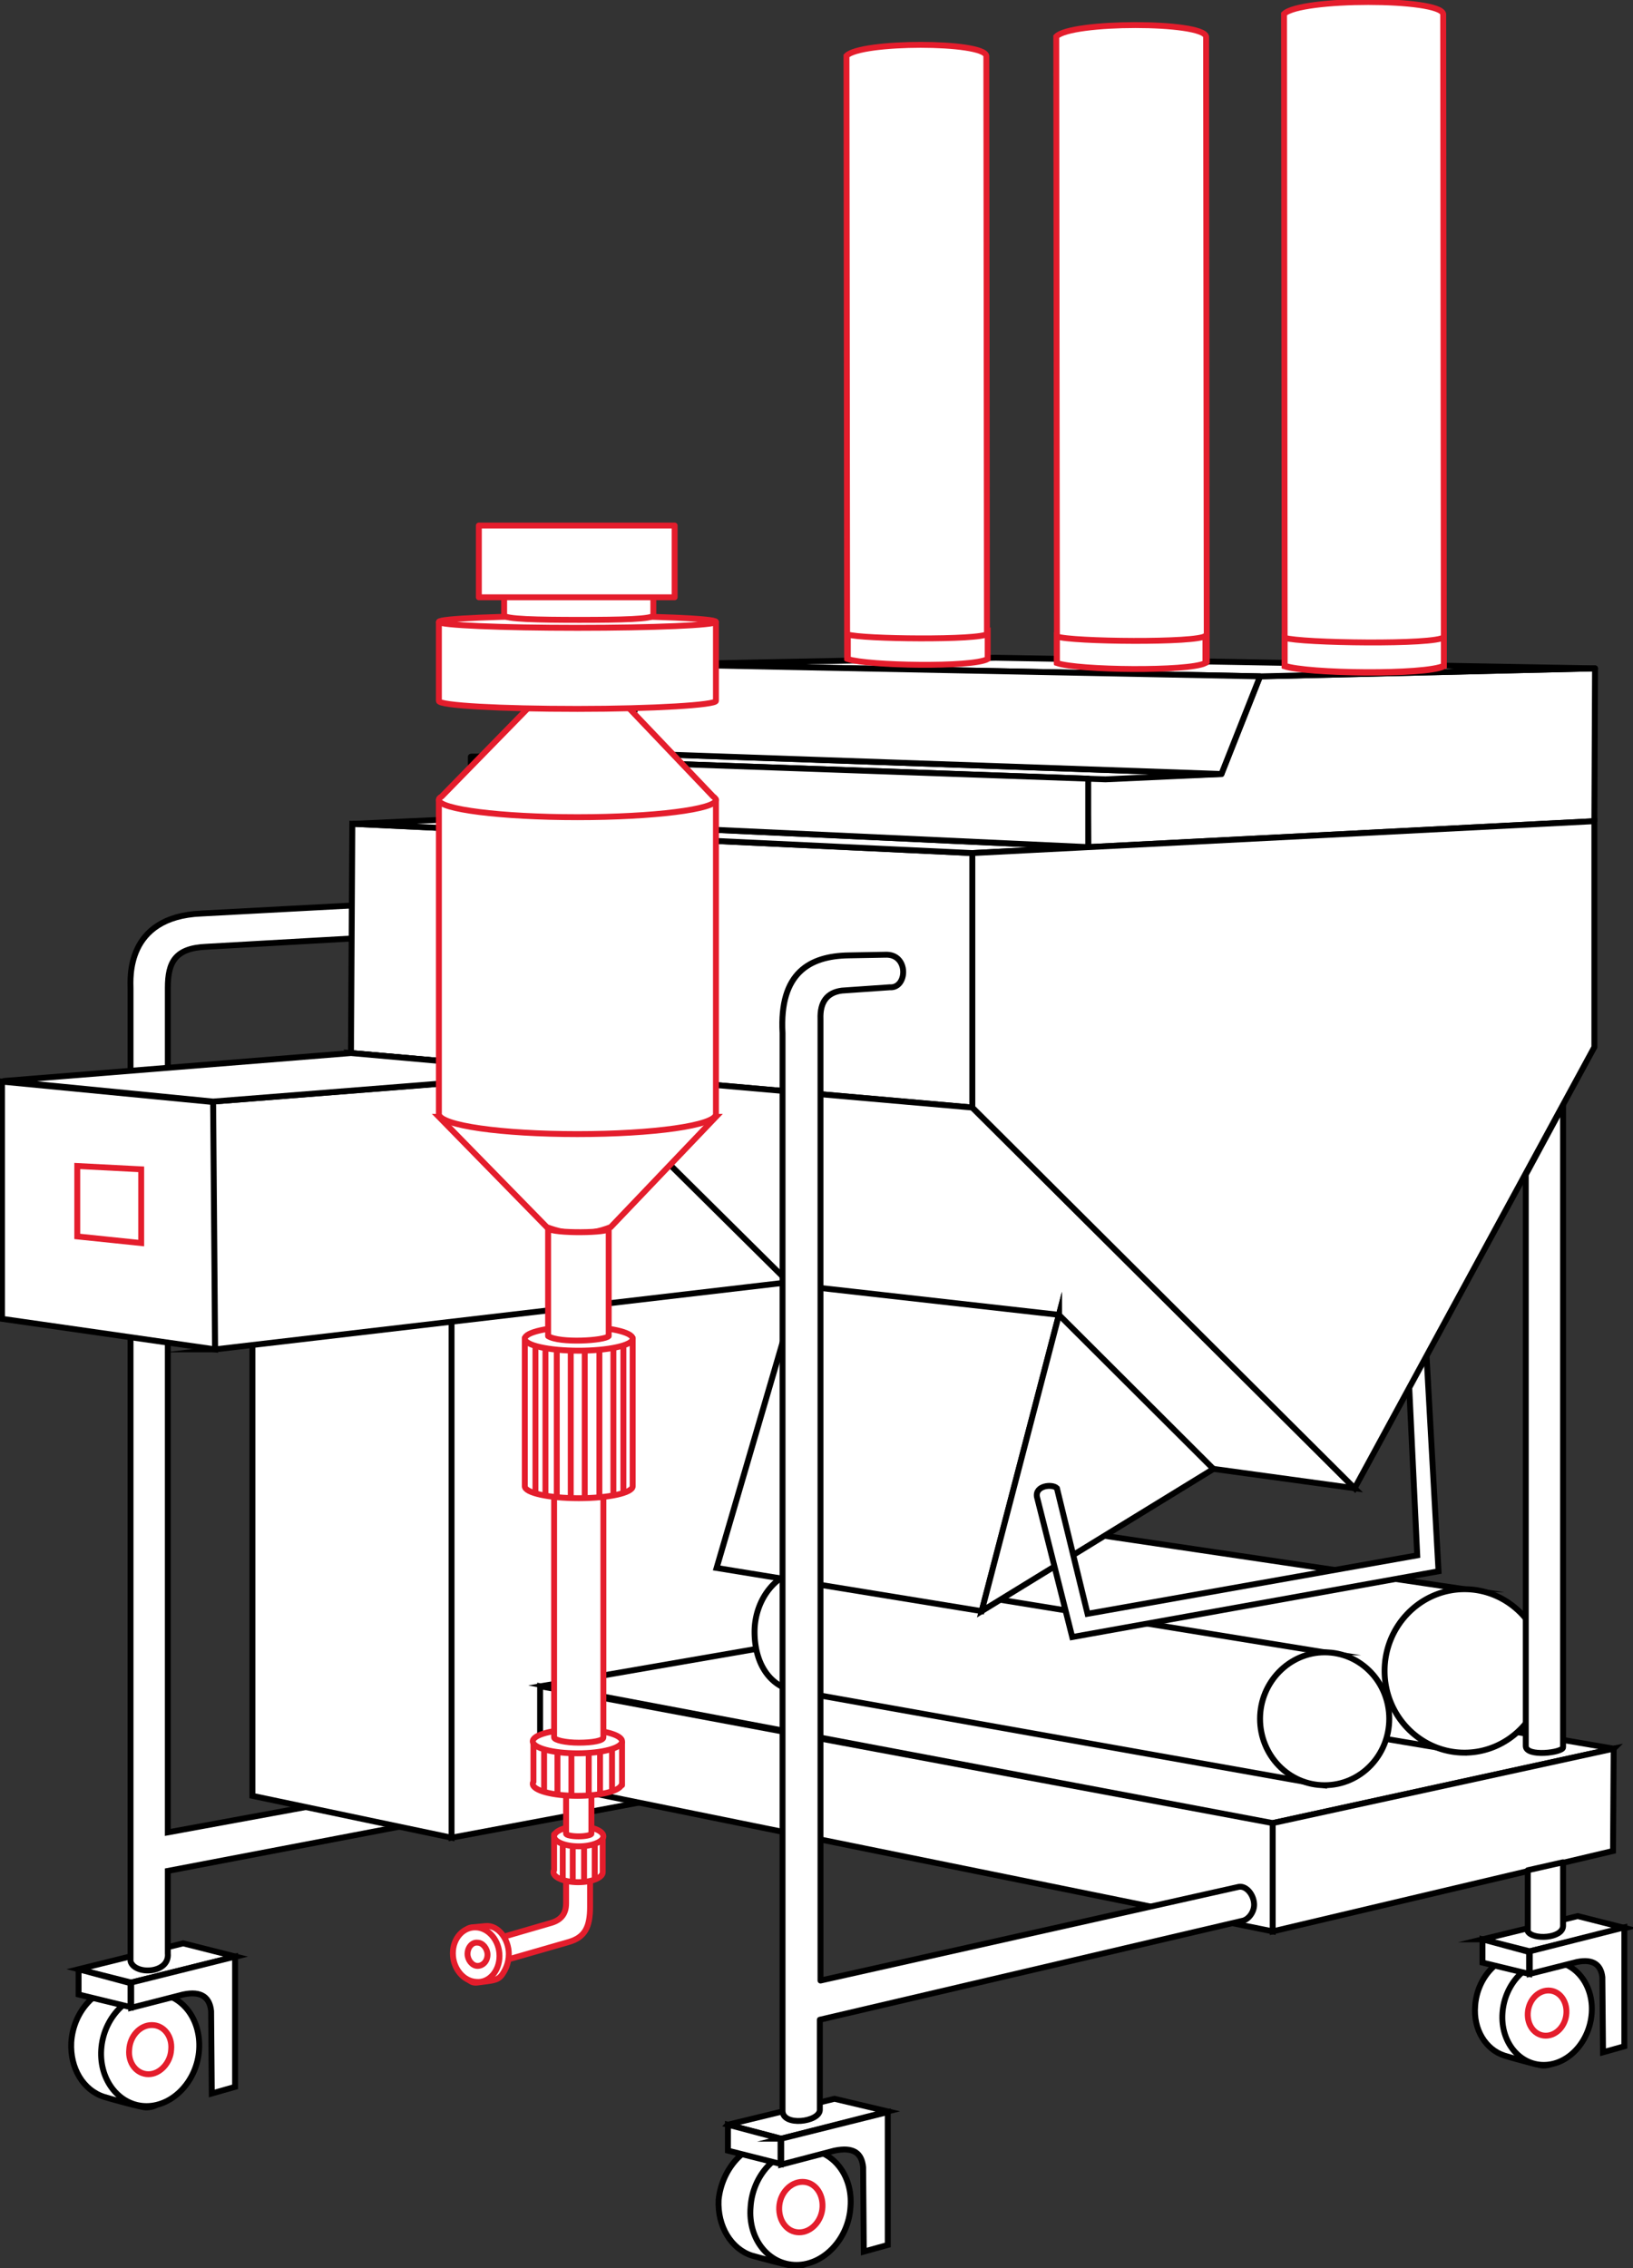 <svg width="157" height="218" fill="none" xmlns="http://www.w3.org/2000/svg"><rect width="100%" height="100%" fill="#333333" stroke="none"/><g clip-path="url(#clip0)" stroke-width=".567" stroke-miterlimit="22.926"><path fill-rule="evenodd" clip-rule="evenodd" d="M7.556 189.265l10.052-2.49 5.059 1.277-10.053 2.491-5.058-1.278zm4.354 1.597c2.625 0 4.546 2.426 4.353 5.427-.192 3.002.32 6.258-2.24 6.258-.449 0-3.65-.894-4.034-1.021-1.985-.639-3.266-2.746-3.138-5.237.192-3.001 2.433-5.427 5.058-5.427z" fill="#fff" stroke="#000"/><path fill-rule="evenodd" clip-rule="evenodd" d="M14.79 191.564c2.626 0 4.547 2.427 4.354 5.428-.192 3.001-2.497 5.427-5.058 5.427s-4.546-2.426-4.354-5.427c.192-3.001 2.497-5.428 5.058-5.428z" fill="#fff" stroke="#000"/><path fill-rule="evenodd" clip-rule="evenodd" d="M14.599 194.629c1.152 0 1.985 1.086 1.857 2.363-.064 1.277-1.089 2.362-2.178 2.362-1.152 0-1.984-1.085-1.856-2.362.064-1.277 1.024-2.363 2.177-2.363z" fill="#fff" stroke="#E41D2C"/><path fill-rule="evenodd" clip-rule="evenodd" d="M12.614 190.543l9.988-2.491v12.516l-2.24.638-.065-7.918c-.128-1.277-.896-1.979-2.689-1.596l-4.994 1.277v-2.426zm-5.058-1.278l4.994 1.341v2.299l-4.994-1.213v-2.427zm134.973-2.873l9.156-2.235 4.547 1.149-9.157 2.235-4.546-1.149zm3.906 1.469c2.369 0 4.162 2.234 3.97 4.98-.192 2.746.32 5.683-2.049 5.683-.384 0-3.329-.83-3.714-.958-1.792-.574-3.009-2.49-2.817-4.789.192-2.745 2.241-4.916 4.61-4.916z" fill="#fff" stroke="#000"/><path fill-rule="evenodd" clip-rule="evenodd" d="M149.06 188.499c2.369 0 4.162 2.235 3.97 4.981-.192 2.745-2.241 4.98-4.61 4.98s-4.162-2.235-3.97-4.98c.192-2.746 2.241-4.981 4.61-4.981z" fill="#fff" stroke="#000"/><path fill-rule="evenodd" clip-rule="evenodd" d="M148.869 191.309c1.024 0 1.792.958 1.728 2.171-.064 1.213-.96 2.171-1.985 2.171-1.024 0-1.792-.958-1.728-2.171.064-1.213.96-2.171 1.985-2.171z" fill="#fff" stroke="#E41D2C"/><path fill-rule="evenodd" clip-rule="evenodd" d="M147.075 187.541l9.092-2.299v11.43l-2.049.575-.064-7.215c-.128-1.15-.832-1.788-2.433-1.469l-4.546 1.149v-2.171zm-4.546-1.149l4.482 1.213v2.107l-4.482-1.085v-2.235zm-72.545 17.815l10.245-2.49 5.122 1.213-10.244 2.618-5.123-1.341zm4.354 1.661c2.69 0 4.675 2.49 4.418 5.555-.192 3.065.32 6.385-2.305 6.385-.448 0-3.713-.894-4.161-1.021-1.985-.639-3.33-2.81-3.202-5.364.32-3.065 2.625-5.555 5.25-5.555z" fill="#fff" stroke="#000"/><path fill-rule="evenodd" clip-rule="evenodd" d="M77.348 206.57c2.689 0 4.674 2.49 4.418 5.555-.192 3.065-2.561 5.556-5.187 5.556-2.689 0-4.674-2.491-4.418-5.556.192-3.065 2.498-5.555 5.187-5.555z" fill="#fff" stroke="#000"/><path fill-rule="evenodd" clip-rule="evenodd" d="M77.156 209.699c1.152 0 1.984 1.085 1.92 2.426-.063 1.341-1.088 2.427-2.24 2.427-1.153 0-1.985-1.086-1.921-2.427.064-1.341 1.088-2.426 2.24-2.426z" fill="#fff" stroke="#E41D2C"/><path fill-rule="evenodd" clip-rule="evenodd" d="M75.107 205.548l10.245-2.554v12.771l-2.305.639-.064-8.11c-.129-1.341-.897-1.979-2.754-1.596l-5.122 1.341v-2.491zm-5.123-1.341l5.059 1.341v2.427l-5.059-1.277v-2.491z" fill="#fff" stroke="#000"/><path fill-rule="evenodd" clip-rule="evenodd" d="M56.73 180.262h-2.305v2.682c0 1.085-.576 1.66-1.6 1.915l-6.147 1.788v2.299l8.003-2.299c1.537-.447 2.05-1.404 2.05-3.384v-3.001z" fill="#fff" stroke="#E41D2C"/><path fill-rule="evenodd" clip-rule="evenodd" d="M19.337 87.8l68.255-3.64v89.78l-3.585.894v-7.982l-67.872 12.963v7.918c.192 1.979-3.201 2.107-3.585.766V95.016c0-.894-.513-6.897 6.787-7.216zm64.67 75.86V87.353l-64.158 3.64c-3.01.128-3.714 1.469-3.714 3.959v81.159l67.871-12.451z" fill="#fff" stroke="#000"/><path fill-rule="evenodd" clip-rule="evenodd" d="M93.483 81.99l-59.611-2.81-.128 22.03 59.74 5.236V81.99z" fill="#fff" stroke="#000"/><path fill-rule="evenodd" clip-rule="evenodd" d="M153.286 78.924l.064-14.686-32.206.766-3.714 9.387-12.87.447.064 6.577 48.662-2.49z" fill="#fff" stroke="#000" stroke-linejoin="round"/><path fill-rule="evenodd" clip-rule="evenodd" d="M104.624 81.415l-59.547-2.746-11.077.51 59.483 2.81 11.141-.574zm12.806-7.025L59.1 72.348l-13.767.384 60.956 2.17 11.141-.51zm35.921-10.152l-57.627-1.022-32.59.639 58.138 1.15 32.079-.767z" fill="#fff" stroke="#000" stroke-linejoin="round"/><path fill-rule="evenodd" clip-rule="evenodd" d="M104.624 81.415l-59.355-2.746v-5.938l59.355 2.107v6.577zm12.806-7.025L59.1 72.348l4.033-8.492 58.011 1.15-3.714 9.386z" fill="#fff" stroke="#000" stroke-linejoin="round"/><path fill-rule="evenodd" clip-rule="evenodd" d="M123.449 1.34c1.536-1.532 14.983-1.532 15.303 0l.064 62.706c-1.793.894-13.126.703-15.303 0l-.064-62.705z" fill="#fff" stroke="#E41D2C"/><path fill-rule="evenodd" clip-rule="evenodd" d="M123.513 61.3c1.473.511 14.535.703 15.303-.063v2.745c-1.793.894-13.126.767-15.303 0v-2.681zM101.551 3.512c1.408-1.469 14.086-1.469 14.406 0l.064 60.087c-1.664.83-12.357.703-14.406 0l-.064-60.087z" fill="#fff" stroke="#E41D2C"/><path fill-rule="evenodd" clip-rule="evenodd" d="M101.615 61.173c1.344.51 13.574.638 14.278-.064v2.618c-1.664.83-12.229.702-14.278 0v-2.554zM81.382 5.364c1.344-1.405 13.19-1.405 13.446 0l.064 57.916c-1.537.83-11.525.702-13.446 0l-.064-57.916z" fill="#fff" stroke="#E41D2C"/><path fill-rule="evenodd" clip-rule="evenodd" d="M81.51 60.981c1.28.447 12.742.575 13.446-.064v2.427c-1.537.83-11.525.638-13.446 0V60.98z" fill="#fff" stroke="#E41D2C"/><path fill-rule="evenodd" clip-rule="evenodd" d="M130.236 143.035l-36.753-36.589-59.74-5.236 32.143 33.013 64.35 8.812z" fill="#fff" stroke="#000"/><path d="M93.483 82.947l59.803-3" stroke="#000"/><path fill-rule="evenodd" clip-rule="evenodd" d="M24.268 118.067l19.144 2.235v56.32l-19.144-4.023v-54.532zm19.144 2.235l26.508-2.809 20.233 20.114v30.267l-46.74 8.748v-56.32zM.192 103.955l20.49 1.98v23.754l-20.49-2.937v-22.797z" fill="#fff" stroke="#000"/><path fill-rule="evenodd" clip-rule="evenodd" d="M7.428 112.065l6.147.319v7.088l-6.147-.638v-6.769z" fill="#fff" stroke="#E41D2C"/><path fill-rule="evenodd" clip-rule="evenodd" d="M20.682 129.689l55.13-6.449-20.298-20.115-35.024 2.746.192 23.818z" fill="#fff" stroke="#000"/><path fill-rule="evenodd" clip-rule="evenodd" d="M20.49 105.871l34.768-2.746-21.514-1.915-33.36 2.682 20.106 1.979z" fill="#fff" stroke="#000" stroke-linejoin="round"/><path fill-rule="evenodd" clip-rule="evenodd" d="M122.361 185.626l-70.433-14.304v-9.259l70.433 13.154v10.409zm32.783-17.56l-69.216-11.877-33.551 5.81 69.984 13.218 32.783-7.151z" fill="#fff" stroke="#000"/><path fill-rule="evenodd" clip-rule="evenodd" d="M122.36 175.217l32.783-7.151-.064 9.833-32.719 7.727v-10.409zm18.441-22.477l-49.943-7.407c-.577-.191-1.153-.255-1.793-.255-3.842 0-7.235 3.512-7.235 7.407 0 3.512 2.497 6.449 5.762 7.024h.128l53.017 8.876V152.74h.064z" fill="#fff" stroke="#000"/><path fill-rule="evenodd" clip-rule="evenodd" d="M127.355 158.807l-48.087-7.791a5.5 5.5 0 00-1.472-.191c-3.138 0-5.25 2.937-5.25 6.002 0 3.001 1.408 5.3 4.033 5.747h.128l50.584 9.004v-12.771h.064zm13.446-6.067c4.226 0 7.684 3.512 7.684 7.855 0 4.342-3.458 7.854-7.684 7.854s-7.683-3.512-7.683-7.854c0-4.343 3.457-7.855 7.683-7.855z" fill="#fff" stroke="#000"/><path fill-rule="evenodd" clip-rule="evenodd" d="M127.354 158.807c3.458 0 6.211 2.873 6.211 6.385 0 3.512-2.753 6.386-6.211 6.386-3.457 0-6.21-2.874-6.21-6.386s2.817-6.385 6.21-6.385zm-25.547-32.438l-24.971-2.81-7.94 27.138 25.484 4.151 7.427-28.479z" fill="#fff" stroke="#000"/><path fill-rule="evenodd" clip-rule="evenodd" d="M101.807 126.368l14.855 14.815-22.282 13.665 7.427-28.48z" fill="#fff" stroke="#000"/><path fill-rule="evenodd" clip-rule="evenodd" d="M85.095 91.76c2.305-.129 2.177 3.256.448 3.128l-4.61.32c-1.408.19-2.113 1.085-2.049 2.745v92.398l40.211-9.004c.704-.127 1.409.703 1.473 1.597.064.766-.513 1.532-1.089 1.66l-40.659 9.514v8.685c-.064 1.149-3.585 1.596-3.585.063V99.294c-.32-5.81 2.625-7.407 6.339-7.47l3.521-.065zm65.182 87.225v6.13c-.064 1.213-2.945 1.341-3.393.511v-5.875l3.393-.766zm-3.585-11.175v-54.915l3.585-6.641v61.684c0 .511-3.585.958-3.585-.128z" fill="#fff" stroke="#000" stroke-linejoin="round"/><path fill-rule="evenodd" clip-rule="evenodd" d="M135.358 130.647l1.793-.32 1.153 20.689-35.216 6.322-3.394-13.473c-.192-1.086 1.473-1.277 1.921-.83l2.945 12.068 31.695-5.619-.897-18.837z" fill="#fff" stroke="#000"/><path fill-rule="evenodd" clip-rule="evenodd" d="M153.286 78.924L93.483 81.99v24.457l36.753 36.589 23.05-42.4v-21.71z" fill="#fff" stroke="#000"/><path fill-rule="evenodd" clip-rule="evenodd" d="M53.273 176.303h4.674v3.64c0 .51-1.024.957-2.369.957-1.28 0-2.369-.447-2.369-.957 0-.064 0-.128.064-.192v-3.448z" fill="#fff" stroke="#E41D2C" stroke-linejoin="round"/><path fill-rule="evenodd" clip-rule="evenodd" d="M55.642 177.452c1.28 0 2.37-.447 2.37-.958 0-.51-1.025-.957-2.37-.957-1.28 0-2.37.447-2.37.957 0 .511 1.025.958 2.37.958z" fill="#fff" stroke="#E41D2C" stroke-linejoin="round"/><path d="M54.105 177.197v3.384m.961-3.065v3.384m1.088-3.512v3.512m1.025-3.639v3.32" stroke="#E41D2C"/><path fill-rule="evenodd" clip-rule="evenodd" d="M54.425 168.768h2.433v7.471c0 .128-.576.255-1.216.255-.705 0-1.217-.127-1.217-.255v-7.471z" fill="#fff" stroke="#E41D2C" stroke-linejoin="round"/><path fill-rule="evenodd" clip-rule="evenodd" d="M51.288 167.491h8.516v4.087h-.065c-.256.574-2.048 1.021-4.225 1.021-2.37 0-4.29-.51-4.29-1.149 0-.064 0-.128.064-.192v-3.767z" fill="#fff" stroke="#E41D2C" stroke-linejoin="round"/><path fill-rule="evenodd" clip-rule="evenodd" d="M55.514 168.513c2.369 0 4.29-.511 4.29-1.15 0-.638-1.921-1.149-4.29-1.149-2.37 0-4.29.511-4.29 1.149 0 .639 1.92 1.15 4.29 1.15z" fill="#fff" stroke="#E41D2C" stroke-linejoin="round"/><path d="M52.312 168.13v4.086m1.281-3.767v4.087m1.345-3.896v4.087m1.664-4.151v4.023m1.088-4.214v4.023m1.153-4.215v4.087" stroke="#E41D2C"/><path fill-rule="evenodd" clip-rule="evenodd" d="M53.273 142.077h4.738v24.903c0 .319-1.025.511-2.37.511-1.28 0-2.368-.255-2.368-.511v-24.903z" fill="#fff" stroke="#E41D2C" stroke-linejoin="round"/><path fill-rule="evenodd" clip-rule="evenodd" d="M50.456 128.603h10.372v14.24c0 .639-2.305 1.149-5.186 1.149s-5.186-.51-5.186-1.149v-14.24z" fill="#fff" stroke="#E41D2C" stroke-linejoin="round"/><path fill-rule="evenodd" clip-rule="evenodd" d="M55.642 129.817c2.817 0 5.186-.511 5.186-1.15 0-.638-2.305-1.149-5.186-1.149s-5.186.511-5.186 1.149c0 .639 2.305 1.15 5.186 1.15z" fill="#fff" stroke="#E41D2C" stroke-linejoin="round"/><path d="M51.48 129.434v14.111m.96-13.984v13.984m1.089-13.792v13.984m1.344-13.857v14.049m1.345-14.112v14.048m1.409-14.112v14.048m1.345-14.112v14.048m.96-14.24v14.112" stroke="#E41D2C"/><path fill-rule="evenodd" clip-rule="evenodd" d="M42.196 107.34h26.636l-10.117 10.6c-2.113.83-4.162.766-6.146 0l-10.373-10.6z" fill="#fff" stroke="#E41D2C"/><path fill-rule="evenodd" clip-rule="evenodd" d="M42.196 76.945h26.636v30.139C68.768 108.17 62.813 109 55.514 109c-7.3 0-13.19-.83-13.318-1.916v-30.14z" fill="#fff" stroke="#E41D2C" stroke-linejoin="round"/><path fill-rule="evenodd" clip-rule="evenodd" d="M68.576 76.562c.128.064.192.191.256.255v.064c0 .894-5.955 1.66-13.318 1.66-7.364 0-13.318-.766-13.318-1.66v-.064c0-.064.128-.191.256-.255l10.117-10.345c1.984-.766 4.033-.83 6.146 0l9.86 10.345z" fill="#fff" stroke="#E41D2C" stroke-linejoin="round"/><path fill-rule="evenodd" clip-rule="evenodd" d="M42.26 59.832h26.572v7.535c0 .383-5.955.766-13.318.766-7.364 0-13.318-.32-13.318-.766V59.83h.064z" fill="#fff" stroke="#E41D2C" stroke-linejoin="round"/><path fill-rule="evenodd" clip-rule="evenodd" d="M55.514 60.343c7.3 0 13.318-.256 13.318-.575 0-.32-5.955-.575-13.318-.575-7.3 0-13.318.256-13.318.575 0 .32 6.019.575 13.318.575z" fill="#fff" stroke="#E41D2C" stroke-linejoin="round"/><path fill-rule="evenodd" clip-rule="evenodd" d="M48.47 55.937h14.343v3.193c0 .383-3.138.446-7.108.446-3.97 0-7.235-.063-7.235-.447v-3.192z" fill="#fff" stroke="#E41D2C" stroke-linejoin="round"/><path d="M64.862 50.51H46.038v6.895h18.824V50.51z" fill="#fff" stroke="#E41D2C" stroke-linejoin="round"/><path fill-rule="evenodd" clip-rule="evenodd" d="M58.523 118.451v9.961c-.384.447-4.738.702-5.827 0v-10.345c.385.511 6.083.447 5.827 0v.384z" fill="#fff" stroke="#E41D2C" stroke-linejoin="round"/><path fill-rule="evenodd" clip-rule="evenodd" d="M46.678 185.115c1.217-.128 2.241 1.277 2.241 2.682 0 .958-.384 1.596-.64 1.979-.448.639-1.089.575-2.37.766-1.216.192-1.472-1.532-1.472-3.001 0-1.085 0-2.171.896-2.298l1.345-.128z" fill="#fff" stroke="#E41D2C"/><path fill-rule="evenodd" clip-rule="evenodd" d="M45.781 185.243c1.217.063 2.241 1.277 2.241 2.745 0 1.469-1.024 2.618-2.24 2.491-1.217-.064-2.242-1.277-2.242-2.746s1.025-2.554 2.241-2.49z" fill="#fff" stroke="#E41D2C"/><path fill-rule="evenodd" clip-rule="evenodd" d="M45.91 186.711c.511 0 .96.575.96 1.15 0 .638-.449 1.085-.96 1.085-.513 0-.961-.575-.961-1.149 0-.639.448-1.15.96-1.086z" fill="#fff" stroke="#E41D2C"/></g><defs><clipPath id="clip0"><path fill="#fff" d="M0 0h157v218H0z"/></clipPath></defs></svg>